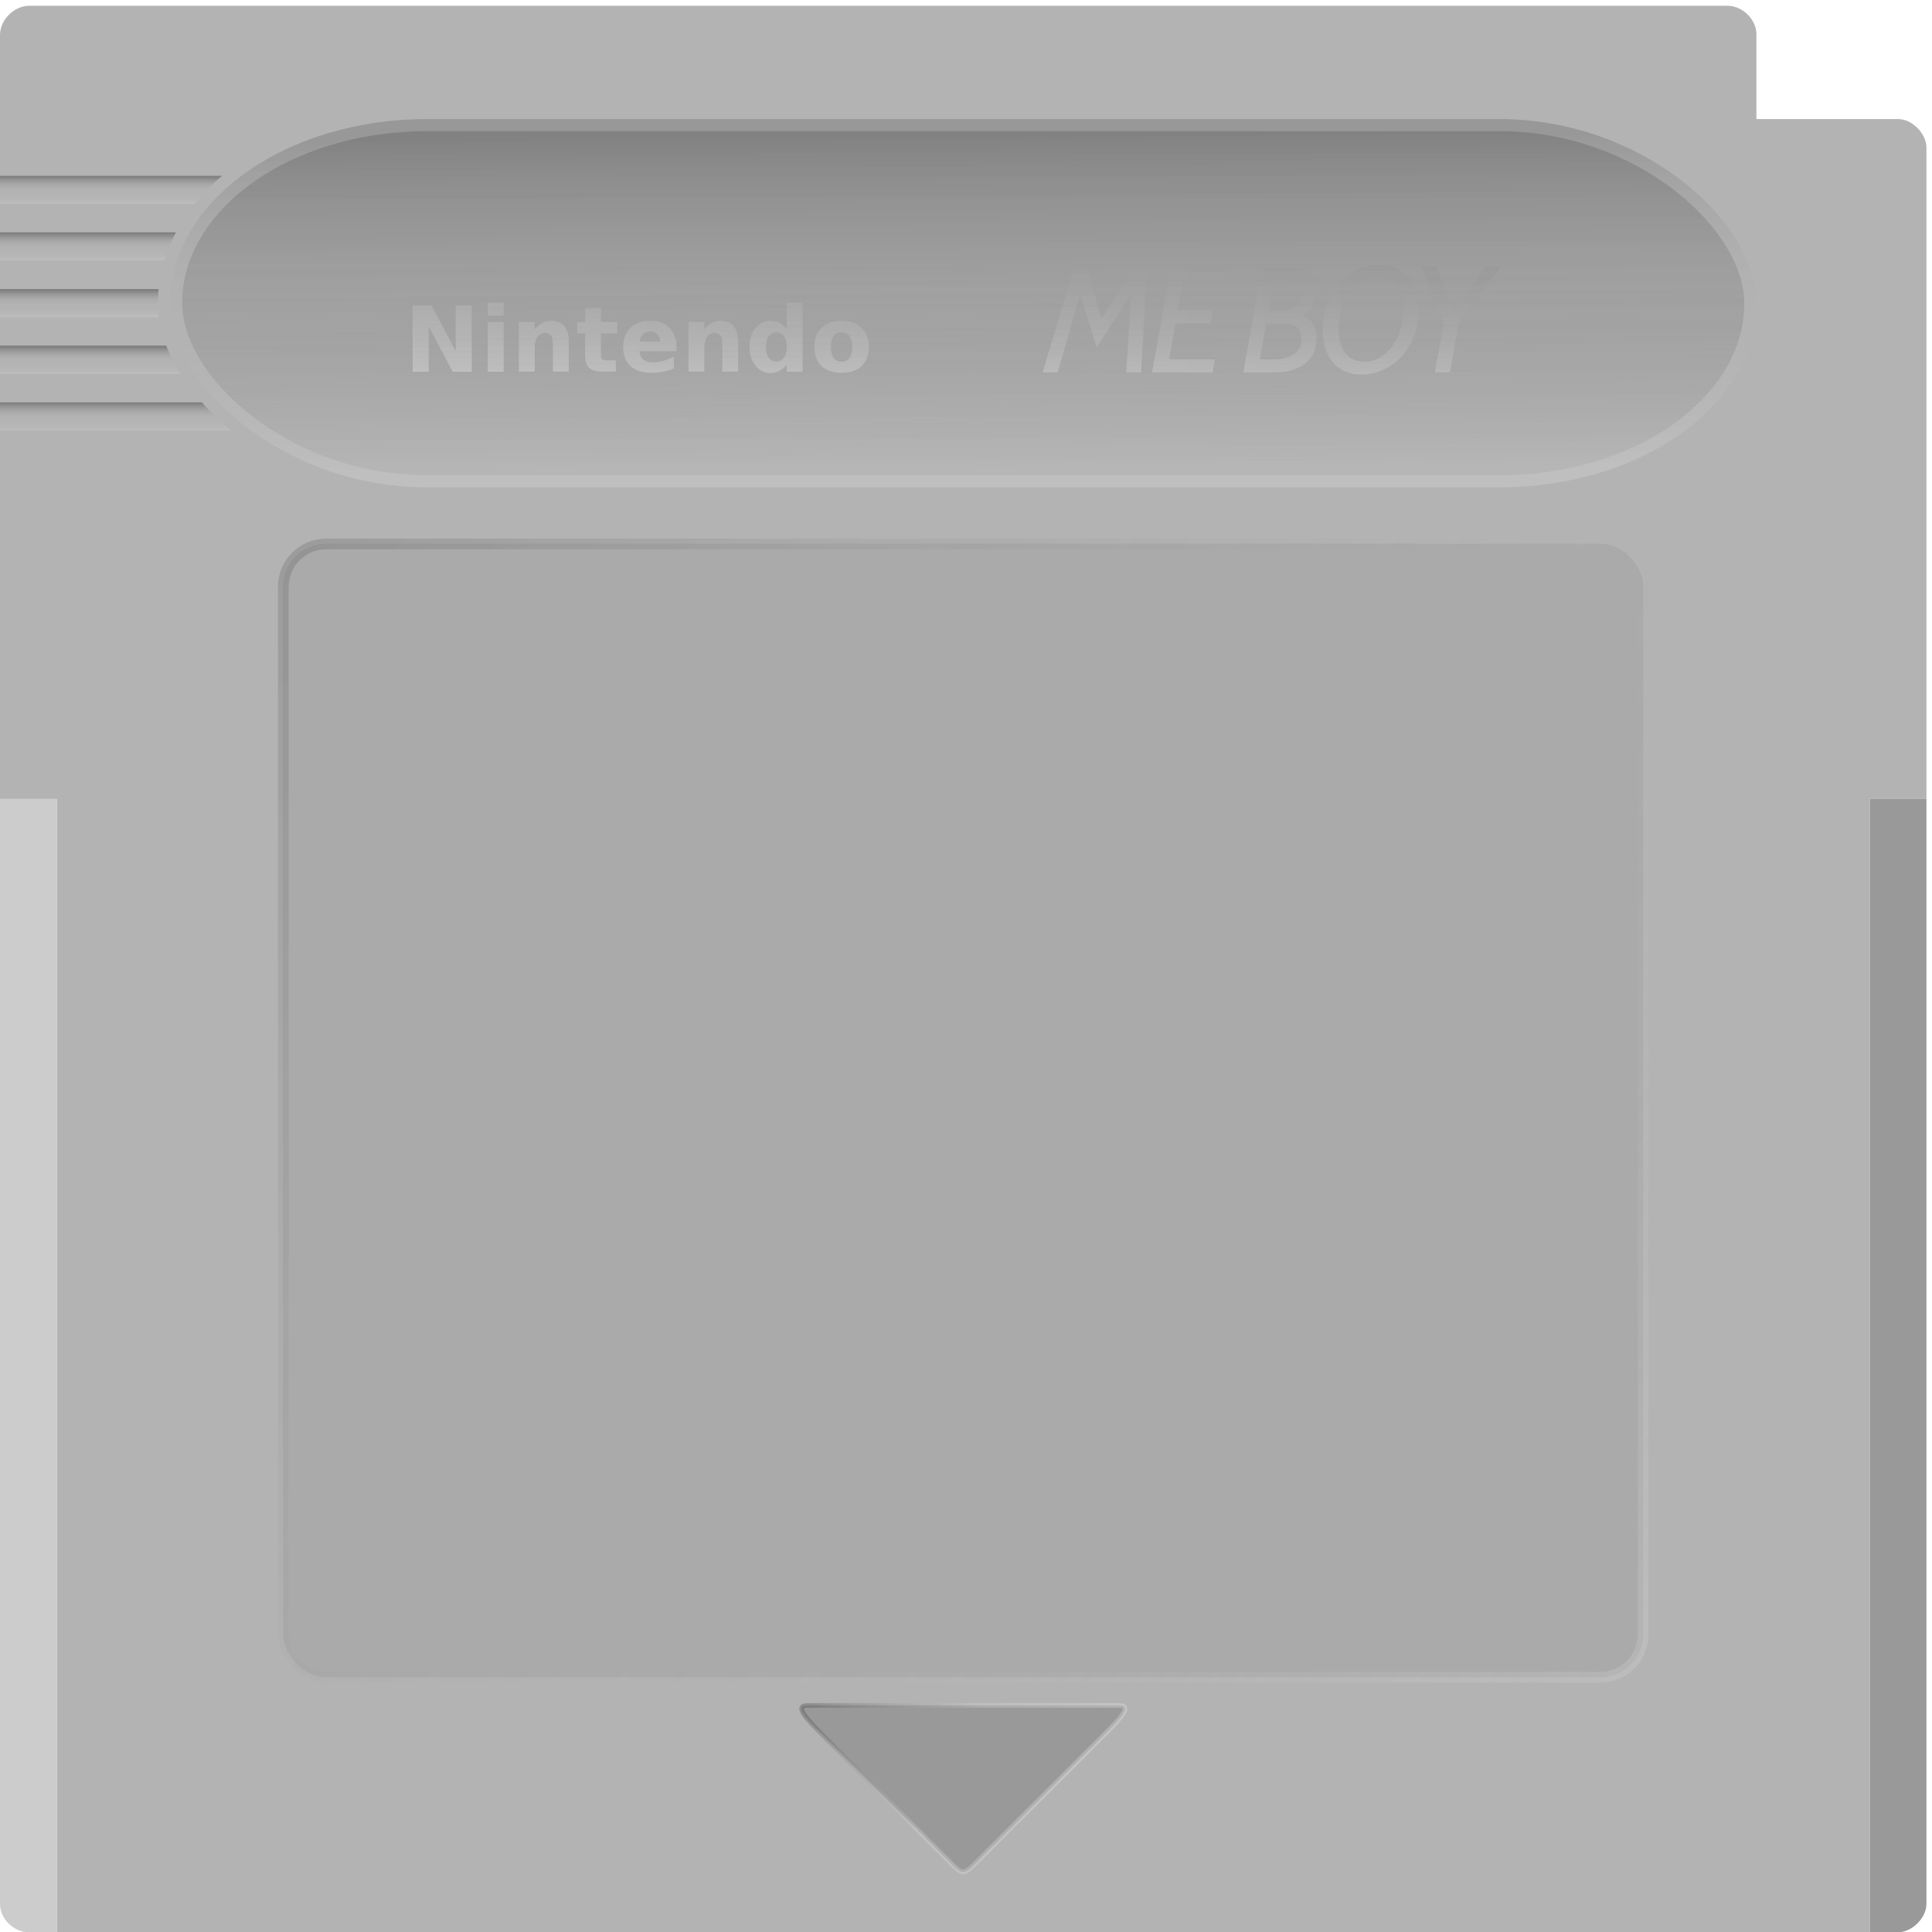 <svg xmlns="http://www.w3.org/2000/svg" xmlns:xlink="http://www.w3.org/1999/xlink" width="341" height="341" enable-background="new" viewBox="0 0 90.22 90.22">
  <defs>
    <linearGradient id="f">
      <stop offset="0" stop-color="#fff" stop-opacity=".26"/>
      <stop offset=".32" stop-color="#d0d0d0" stop-opacity=".06"/>
      <stop offset=".46" stop-color="#a1a1a1" stop-opacity=".01"/>
      <stop offset="1" stop-opacity=".25"/>
    </linearGradient>
    <linearGradient id="e">
      <stop offset="0" stop-color="#fff" stop-opacity="0"/>
      <stop offset="1" stop-opacity=".4"/>
    </linearGradient>
    <linearGradient id="d">
      <stop offset="0" stop-color="#fff" stop-opacity="0"/>
      <stop offset="1" stop-opacity=".64"/>
    </linearGradient>
    <linearGradient id="c">
      <stop offset="0" stop-color="#eee"/>
      <stop offset="1" stop-color="#eee" stop-opacity="0"/>
    </linearGradient>
    <linearGradient id="b">
      <stop offset="0" stop-color="#fff" stop-opacity=".26"/>
      <stop offset=".32" stop-color="#d0d0d0" stop-opacity=".06"/>
      <stop offset=".46" stop-color="#a1a1a1" stop-opacity=".01"/>
      <stop offset="1" stop-opacity=".64"/>
    </linearGradient>
    <linearGradient id="a">
      <stop offset="0" stop-color="#aaa"/>
      <stop offset="1" stop-color="#999"/>
    </linearGradient>
    <linearGradient id="M" x1="48.06" x2="48.06" y1="23.57" y2="6.19" gradientUnits="userSpaceOnUse" xlink:href="#a"/>
    <linearGradient id="o" x1="47.87" x2="47.87" y1="78.85" y2="26.12" gradientUnits="userSpaceOnUse" xlink:href="#a"/>
    <linearGradient id="s" x1="9.13" x2="9.13" y1="10.06" y2="8.74" gradientUnits="userSpaceOnUse" xlink:href="#b"/>
    <linearGradient id="u" x1="9.13" x2="9.13" y1="10.06" y2="8.74" gradientTransform="translate(0 2.65)" gradientUnits="userSpaceOnUse" xlink:href="#b"/>
    <linearGradient id="w" x1="9.13" x2="9.13" y1="10.06" y2="8.74" gradientTransform="translate(0 5.3)" gradientUnits="userSpaceOnUse" xlink:href="#b"/>
    <linearGradient id="y" x1="9.13" x2="9.13" y1="10.06" y2="8.74" gradientTransform="translate(0 7.94)" gradientUnits="userSpaceOnUse" xlink:href="#b"/>
    <linearGradient id="A" x1="9.13" x2="9.13" y1="10.06" y2="8.74" gradientTransform="translate(0 10.58)" gradientUnits="userSpaceOnUse" xlink:href="#b"/>
    <linearGradient id="C" x1="9.13" x2="9.13" y1="10.06" y2="8.74" gradientTransform="translate(71.57 -.53)" gradientUnits="userSpaceOnUse" xlink:href="#b"/>
    <linearGradient id="E" x1="9.13" x2="9.13" y1="10.06" y2="8.74" gradientTransform="translate(71.57 2.11)" gradientUnits="userSpaceOnUse" xlink:href="#b"/>
    <linearGradient id="G" x1="9.13" x2="9.13" y1="10.06" y2="8.74" gradientTransform="translate(71.57 4.76)" gradientUnits="userSpaceOnUse" xlink:href="#b"/>
    <linearGradient id="I" x1="9.13" x2="9.13" y1="10.06" y2="8.74" gradientTransform="translate(71.57 7.4)" gradientUnits="userSpaceOnUse" xlink:href="#b"/>
    <linearGradient id="K" x1="9.13" x2="9.13" y1="10.06" y2="8.74" gradientTransform="translate(71.57 10.05)" gradientUnits="userSpaceOnUse" xlink:href="#b"/>
    <linearGradient id="T" x2=".66" y1="18.79" y2="18.79" gradientTransform="matrix(1 0 0 2.423 0 -.38)" gradientUnits="userSpaceOnUse" xlink:href="#c"/>
    <linearGradient id="V" x2=".66" y1="18.79" y2="18.79" gradientTransform="translate(89.3)" gradientUnits="userSpaceOnUse" xlink:href="#d"/>
    <linearGradient id="X" x1="1.98" x2="2.11" y1="39.29" y2="37.31" gradientTransform="matrix(1 0 0 1.404 0 -15.07)" gradientUnits="userSpaceOnUse" xlink:href="#e"/>
    <linearGradient id="R" x1="49.76" x2="49.66" y1="22.53" y2="6.85" gradientUnits="userSpaceOnUse" xlink:href="#f"/>
    <clipPath id="W"/>
    <clipPath id="S"/>
    <clipPath id="Q">
      <path fill="#b3b3b3" d="M2.51 2.12v35.72h2.65v52.92h84.67V37.84h2.64V7.41c0-.62-.65-1.32-1.32-1.32h-6.62V2.12c0-.65-.61-1.3-1.32-1.32H3.84c-.66.02-1.3.62-1.33 1.32z"/>
      <path fill="#b3b3b3" d="M2.51 37.84v51.6c0 .7.65 1.32 1.33 1.32h1.32V37.84zM89.83 37.84h2.64v51.6c0 .65-.67 1.32-1.32 1.32h-1.32z"/>
    </clipPath>
    <clipPath id="L">
      <path fill="#b3b3b3" d="M2.51 2.12v35.72h2.65v52.92h84.67V37.84h2.64V7.41c0-.62-.65-1.32-1.32-1.32h-6.62V2.12c0-.65-.61-1.3-1.32-1.32H3.84c-.66.02-1.3.62-1.33 1.32z"/>
      <path fill="#b3b3b3" d="M2.51 37.84v51.6c0 .7.65 1.32 1.33 1.32h1.32V37.84zM89.83 37.84h2.64v51.6c0 .65-.67 1.32-1.32 1.32h-1.32z"/>
    </clipPath>
    <clipPath id="J"/>
    <clipPath id="H"/>
    <clipPath id="F"/>
    <clipPath id="D"/>
    <clipPath id="B"/>
    <clipPath id="z">
      <path fill="#b3b3b3" d="M2.51 2.12v35.72h2.65v52.92h84.67V37.84h2.64V7.41c0-.62-.65-1.32-1.32-1.32h-6.62V2.12c0-.65-.61-1.3-1.32-1.32H3.84c-.66.02-1.3.62-1.33 1.32z"/>
      <path fill="#b3b3b3" d="M2.51 37.84v51.6c0 .7.65 1.32 1.33 1.32h1.32V37.84zM89.83 37.84h2.64v51.6c0 .65-.67 1.32-1.32 1.32h-1.32z"/>
    </clipPath>
    <clipPath id="x">
      <path fill="#b3b3b3" d="M2.51 2.12v35.72h2.65v52.92h84.67V37.84h2.64V7.41c0-.62-.65-1.32-1.32-1.32h-6.62V2.12c0-.65-.61-1.3-1.32-1.32H3.84c-.66.02-1.3.62-1.33 1.32z"/>
      <path fill="#b3b3b3" d="M2.51 37.84v51.6c0 .7.65 1.32 1.33 1.32h1.32V37.84zM89.83 37.84h2.64v51.6c0 .65-.67 1.32-1.32 1.32h-1.32z"/>
    </clipPath>
    <clipPath id="v">
      <path fill="#b3b3b3" d="M2.51 2.12v35.72h2.65v52.92h84.67V37.84h2.64V7.41c0-.62-.65-1.32-1.32-1.32h-6.62V2.12c0-.65-.61-1.3-1.32-1.32H3.84c-.66.02-1.3.62-1.33 1.32z"/>
      <path fill="#b3b3b3" d="M2.51 37.84v51.6c0 .7.65 1.32 1.33 1.32h1.32V37.84zM89.83 37.84h2.64v51.6c0 .65-.67 1.32-1.32 1.32h-1.32z"/>
    </clipPath>
    <clipPath id="t">
      <path fill="#b3b3b3" d="M2.51 2.12v35.72h2.65v52.92h84.67V37.84h2.64V7.41c0-.62-.65-1.32-1.32-1.32h-6.62V2.12c0-.65-.61-1.3-1.32-1.32H3.84c-.66.02-1.3.62-1.33 1.32z"/>
      <path fill="#b3b3b3" d="M2.51 37.84v51.6c0 .7.65 1.32 1.33 1.32h1.32V37.84zM89.83 37.84h2.64v51.6c0 .65-.67 1.32-1.32 1.32h-1.32z"/>
    </clipPath>
    <clipPath id="r">
      <path fill="#b3b3b3" d="M2.51 2.12v35.72h2.65v52.92h84.67V37.84h2.64V7.41c0-.62-.65-1.32-1.32-1.32h-6.62V2.12c0-.65-.61-1.3-1.32-1.32H3.84c-.66.02-1.3.62-1.33 1.32z"/>
      <path fill="#b3b3b3" d="M2.51 37.84v51.6c0 .7.65 1.32 1.33 1.32h1.32V37.84zM89.83 37.84h2.64v51.6c0 .65-.67 1.32-1.32 1.32h-1.32z"/>
    </clipPath>
    <clipPath id="n">
      <path fill="#b3b3b3" d="M2.51 2.12v35.72h2.65v52.92h84.67V37.84h2.64V7.41c0-.62-.65-1.32-1.32-1.32h-6.62V2.12c0-.65-.61-1.3-1.32-1.32H3.84c-.66.02-1.3.62-1.33 1.32z"/>
      <path fill="#b3b3b3" d="M2.51 37.84v51.6c0 .7.65 1.32 1.33 1.32h1.32V37.84zM89.83 37.84h2.64v51.6c0 .65-.67 1.32-1.32 1.32h-1.32z"/>
    </clipPath>
    <clipPath id="k">
      <path fill="#b3b3b3" d="M2.51 2.12v35.72h2.65v52.92h84.67V37.84h2.64V7.41c0-.62-.65-1.32-1.32-1.32h-6.62V2.12c0-.65-.61-1.3-1.32-1.32H3.84c-.66.02-1.3.62-1.33 1.32z"/>
      <path fill="#b3b3b3" d="M2.51 37.84v51.6c0 .7.65 1.32 1.33 1.32h1.32V37.84zM89.83 37.84h2.64v51.6c0 .65-.67 1.32-1.32 1.32h-1.32z"/>
    </clipPath>
    <clipPath id="j">
      <path fill="#b3b3b3" d="M2.51 2.12v35.72h2.65v52.92h84.67V37.84h2.64V7.41c0-.62-.65-1.32-1.32-1.32h-6.62V2.12c0-.65-.61-1.3-1.32-1.32H3.84c-.66.02-1.3.62-1.33 1.32z"/>
      <path fill="#b3b3b3" d="M2.51 37.84v51.6c0 .7.65 1.32 1.33 1.32h1.32V37.84zM89.83 37.84h2.64v51.6c0 .65-.67 1.32-1.32 1.32h-1.32z"/>
    </clipPath>
    <clipPath id="i">
      <path fill="#b3b3b3" d="M2.51 2.12v35.72h2.65v52.92h84.67V37.84h2.64V7.41c0-.62-.65-1.32-1.32-1.32h-6.62V2.12c0-.65-.61-1.3-1.32-1.32H3.84c-.66.02-1.3.62-1.33 1.32z"/>
      <path fill="#b3b3b3" d="M2.51 37.84v51.6c0 .7.65 1.32 1.33 1.32h1.32V37.84zM89.83 37.84h2.64v51.6c0 .65-.67 1.32-1.32 1.32h-1.32z"/>
    </clipPath>
    <clipPath id="h">
      <path fill="#b3b3b3" d="M2.51 2.12v35.72h2.65v52.92h84.67V37.84h2.64V7.41c0-.62-.65-1.32-1.32-1.32h-6.62V2.12c0-.65-.61-1.3-1.32-1.32H3.84c-.66.02-1.3.62-1.33 1.32z"/>
      <path fill="#b3b3b3" d="M2.51 37.84v51.6c0 .7.65 1.32 1.33 1.32h1.32V37.84zM89.83 37.84h2.64v51.6c0 .65-.67 1.32-1.32 1.32h-1.32z"/>
    </clipPath>
    <clipPath id="g">
      <path fill="#b3b3b3" d="M2.51 2.12v35.72h2.65v52.92h84.67V37.84h2.64V7.41c0-.62-.65-1.32-1.32-1.32h-6.62V2.12c0-.65-.61-1.3-1.32-1.32H3.84c-.66.02-1.3.62-1.33 1.32z"/>
      <path fill="#b3b3b3" d="M2.51 37.84v51.6c0 .7.65 1.32 1.33 1.32h1.32V37.84zM89.83 37.84h2.64v51.6c0 .65-.67 1.32-1.32 1.32h-1.32z"/>
    </clipPath>
    <filter id="p" color-interpolation-filters="sRGB">
      <feFlood flood-color="#000" flood-opacity=".11" result="flood"/>
      <feComposite in="flood" in2="SourceGraphic" operator="out" result="composite1"/>
      <feGaussianBlur in="composite1" result="blur" stdDeviation="1.4"/>
      <feOffset dx="1" dy="1" result="offset"/>
      <feComposite in="offset" in2="SourceGraphic" operator="atop" result="fbSourceGraphic"/>
      <feColorMatrix in="fbSourceGraphic" result="fbSourceGraphicAlpha" values="0 0 0 -1 0 0 0 0 -1 0 0 0 0 -1 0 0 0 0 1 0"/>
      <feFlood flood-color="#FFF" flood-opacity=".26" result="flood"/>
      <feComposite in="flood" in2="fbSourceGraphic" operator="out" result="composite1"/>
      <feGaussianBlur in="composite1" result="blur" stdDeviation="1.4"/>
      <feOffset dx="-1" dy="-1" result="offset"/>
      <feComposite in="offset" in2="fbSourceGraphic" operator="atop" result="composite2"/>
    </filter>
    <linearGradient id="q" x1="85.11" x2="9.3" y1="84.11" y2="20.24" gradientUnits="userSpaceOnUse">
      <stop offset="0" stop-color="#fff" stop-opacity=".3"/>
      <stop offset=".32" stop-color="#d0d0d0" stop-opacity=".06"/>
      <stop offset=".46" stop-color="#a1a1a1" stop-opacity=".01"/>
      <stop offset="1" stop-opacity=".29"/>
    </linearGradient>
    <filter id="l" color-interpolation-filters="sRGB">
      <feFlood flood-color="#FFF" flood-opacity=".51" result="flood"/>
      <feComposite in="flood" in2="SourceGraphic" operator="out" result="composite1"/>
      <feGaussianBlur in="composite1" result="blur" stdDeviation=".1"/>
      <feOffset dx="-.1" dy="-.1" result="offset"/>
      <feComposite in="offset" in2="SourceGraphic" operator="atop" result="fbSourceGraphic"/>
      <feColorMatrix in="fbSourceGraphic" result="fbSourceGraphicAlpha" values="0 0 0 -1 0 0 0 0 -1 0 0 0 0 -1 0 0 0 0 1 0"/>
      <feFlood flood-color="#000" flood-opacity=".51" result="flood"/>
      <feComposite in="flood" in2="fbSourceGraphic" operator="out" result="composite1"/>
      <feGaussianBlur in="composite1" result="blur" stdDeviation=".1"/>
      <feOffset dx=".1" dy=".1" result="offset"/>
      <feComposite in="offset" in2="fbSourceGraphic" operator="atop" result="composite2"/>
    </filter>
    <linearGradient id="m" x1="38.65" x2="56.41" y1="79.31" y2="88.52" gradientUnits="userSpaceOnUse">
      <stop offset="0"/>
      <stop offset=".39" stop-color="#d0d0d0" stop-opacity=".72"/>
      <stop offset=".45" stop-color="#e7e7e7" stop-opacity=".84"/>
      <stop offset="1" stop-color="#fff" stop-opacity=".96"/>
    </linearGradient>
    <filter id="O" color-interpolation-filters="sRGB">
      <feFlood flood-color="#FFF" flood-opacity=".5" result="flood"/>
      <feComposite in="flood" in2="SourceGraphic" operator="in" result="composite1"/>
      <feGaussianBlur in="composite1" result="blur" stdDeviation=".1"/>
      <feOffset dx="-.1" dy="-.1" result="offset"/>
      <feComposite in="SourceGraphic" in2="offset" result="fbSourceGraphic"/>
      <feColorMatrix in="fbSourceGraphic" result="fbSourceGraphicAlpha" values="0 0 0 -1 0 0 0 0 -1 0 0 0 0 -1 0 0 0 0 1 0"/>
      <feFlood flood-color="#000" flood-opacity=".5" result="flood"/>
      <feComposite in="flood" in2="fbSourceGraphic" operator="in" result="composite1"/>
      <feGaussianBlur in="composite1" result="blur" stdDeviation=".1"/>
      <feOffset dx=".1" dy=".1" result="offset"/>
      <feComposite in="fbSourceGraphic" in2="offset" result="composite2"/>
    </filter>
    <linearGradient id="N" x1="13.96" x2="75.19" y1="14.92" y2="14.92" gradientUnits="userSpaceOnUse" xlink:href="#a"/>
    <linearGradient id="P" x1="42.99" x2="42.99" y1="17.46" y2="4.23" gradientUnits="userSpaceOnUse" xlink:href="#f"/>
    <linearGradient id="Z" x1="48.95" x2="48.95" y1=".26" y2=".93" gradientUnits="userSpaceOnUse" xlink:href="#c"/>
    <linearGradient id="ab" x1="85.99" x2="85.99" y1="5.56" y2="6.22" gradientUnits="userSpaceOnUse" xlink:href="#c"/>
    <linearGradient id="ad" x1="81.36" x2="82.02" y1="2.91" y2="2.91" gradientUnits="userSpaceOnUse" xlink:href="#d"/>
    <linearGradient id="af" x1="44.98" x2="44.98" y1="89.56" y2="90.22" gradientUnits="userSpaceOnUse" xlink:href="#d"/>
    <clipPath id="Y"/>
    <clipPath id="ac"/>
    <clipPath id="aa"/>
    <clipPath id="ae"/>
    <clipPath id="ag">
      <path fill="#b3b3b3" d="M2.51 2.12v35.72h2.65v52.92h84.67V37.84h2.64V7.41c0-.62-.65-1.32-1.32-1.32h-6.62V2.12c0-.65-.61-1.3-1.32-1.32H3.84c-.66.02-1.3.62-1.33 1.32z"/>
      <path fill="#b3b3b3" d="M2.51 37.84v51.6c0 .7.65 1.32 1.33 1.32h1.32V37.84zM89.83 37.84h2.64v51.6c0 .65-.67 1.32-1.32 1.32h-1.32z"/>
    </clipPath>
    <clipPath id="U"/>
  </defs>
  <path fill="#b3b3b3" d="M2.51 2.12v35.72h2.65v52.92h84.67V37.84h2.64V7.41c0-.62-.65-1.32-1.32-1.32h-6.62V2.12c0-.65-.61-1.3-1.32-1.32H3.84c-.66.02-1.3.62-1.33 1.32z" clip-path="url(#g)" transform="translate(-2.51 -.53)"/>
  <path fill="#ccc" d="M2.51 37.84v51.6c0 .7.65 1.32 1.33 1.32h1.32V37.84z" clip-path="url(#h)" transform="translate(-2.51 -.53)"/>
  <path fill="#999" d="M89.83 37.84h2.64v51.6c0 .65-.67 1.32-1.32 1.32h-1.32z" clip-path="url(#j)" transform="translate(-2.51 -.53)"/>
  <path fill="#999" d="M40.22 80.17c-.66 0 0 .67.66 1.33l5.95 5.95c.66.66.66.66 1.32 0l5.96-5.95c.66-.66 1.32-1.33.66-1.33z" clip-path="url(#k)" transform="translate(-2.51 -.53)"/>
  <path fill="#999" stroke="url(#m)" stroke-opacity=".29" stroke-width=".22" d="M40.22 80.17c-.66 0 0 .67.66 1.33l5.95 5.95c.66.66.66.66 1.32 0l5.96-5.95c.66-.66 1.32-1.33.66-1.33z" clip-path="url(#k)" filter="url(#l)" transform="translate(-2.51 -.53)"/>
  <rect width="63.5" height="52.92" x="15.74" y="25.93" fill="url(#o)" clip-path="url(#n)" rx="2" ry="2" transform="translate(-2.51 -.53)"/>
  <rect width="63.5" height="52.92" x="15.74" y="25.93" fill="#aaa" stroke="url(#q)" stroke-opacity=".64" stroke-width=".5" clip-path="url(#n)" filter="url(#p)" rx="2" ry="2" transform="translate(-2.51 -.53)"/>
  <g opacity=".49">
    <path fill="url(#s)" d="M18.39 8.74H2.5v1.32H18.4z" clip-path="url(#r)" transform="translate(-2.51 -.53)"/>
    <path fill="url(#u)" d="M18.39 11.38H2.5v1.32H18.4z" clip-path="url(#t)" transform="translate(-2.51 -.53)"/>
    <path fill="url(#w)" d="M18.39 14.03H2.5v1.32H18.4z" clip-path="url(#v)" transform="translate(-2.51 -.53)"/>
    <path fill="url(#y)" d="M18.39 16.67H2.5V18H18.4z" clip-path="url(#x)" transform="translate(-2.51 -.53)"/>
    <path fill="url(#A)" d="M18.39 19.32H2.5v1.32H18.4z" clip-path="url(#z)" transform="translate(-2.51 -.53)"/>
    <path fill="url(#C)" d="M89.96 8.2H74.08v1.33h15.88z" clip-path="url(#B)"/>
    <path fill="url(#E)" d="M89.96 10.85H74.08v1.32h15.88z" clip-path="url(#D)"/>
    <path fill="url(#G)" d="M89.96 13.5H74.08v1.32h15.88z" clip-path="url(#F)"/>
    <path fill="url(#I)" d="M89.96 16.14H74.08v1.32h15.88z" clip-path="url(#H)"/>
    <path fill="url(#K)" d="M89.96 18.79H74.08v1.32h15.88z" clip-path="url(#J)"/>
  </g>
  <rect width="74.08" height="17.2" x="10.45" y="6.09" fill="url(#M)" stroke="#b3b3b3" stroke-width="1.13" clip-path="url(#L)" ry="12" transform="translate(-2.51 -.53)"/>
  <g fill="url(#N)" filter="url(#O)">
    <g aria-label="Nintendo">
      <path d="M19.27 14.27h.88l1.13 2.12v-2.12h.75v3.09h-.89l-1.12-2.12v2.12h-.75zM22.78 15.04h.74v2.32h-.74zm0-.9h.74v.6h-.74zM26.56 15.95v1.4h-.74v-1.07q0-.3-.02-.42-.01-.11-.04-.17-.05-.07-.12-.1-.08-.05-.17-.05-.23 0-.36.18-.14.18-.14.5v1.13h-.74v-2.31h.74v.34q.17-.2.36-.3.19-.1.41-.1.4 0 .61.25.21.25.21.71zM28.06 14.38v.66h.76v.53h-.76v.98q0 .16.06.22.07.06.26.06h.38v.52h-.64q-.43 0-.62-.18-.18-.18-.18-.62v-.98h-.37v-.53h.37v-.66zM31.59 16.2v.2h-1.73q.02.26.19.4.16.12.45.12.23 0 .47-.07.25-.07.5-.2v.56q-.25.1-.52.15-.26.05-.52.05-.63 0-.98-.31-.35-.32-.35-.9 0-.57.34-.9.35-.32.95-.32.54 0 .87.33.33.33.33.88zm-.76-.25q0-.22-.13-.34-.12-.13-.32-.13-.21 0-.35.12-.13.12-.16.35zM34.47 15.95v1.4h-.74v-1.07l-.01-.42q-.02-.11-.05-.17-.04-.07-.12-.1-.07-.05-.17-.05-.23 0-.36.18-.13.18-.13.5v1.13h-.74v-2.31h.74v.34q.16-.2.35-.3.19-.1.42-.1.4 0 .6.25.21.25.21.71zM36.74 15.38v-1.24h.74v3.22h-.74v-.34q-.15.2-.34.3-.18.1-.42.1-.43 0-.7-.34-.28-.35-.28-.88t.27-.87q.28-.35.7-.35.25 0 .43.1.19.1.34.3zm-.49 1.5q.24 0 .36-.18.13-.17.13-.5t-.13-.5q-.12-.18-.36-.18-.23 0-.36.18-.12.17-.12.5t.12.5q.13.18.36.18zM39.3 15.51q-.24 0-.38.18-.12.18-.12.5t.12.52q.14.18.38.18t.37-.18q.13-.18.13-.51t-.13-.5q-.13-.19-.37-.19zm0-.53q.6 0 .93.33.34.32.34.89t-.34.9q-.33.31-.93.31-.6 0-.94-.32-.33-.32-.33-.9t.33-.88q.34-.33.94-.33z" style="font-feature-settings:normal;font-variant-caps:normal;font-variant-ligatures:normal;font-variant-numeric:normal"/>
    </g>
    <g aria-label="GAME BOY" style="font-feature-settings:normal;font-variant-caps:normal;font-variant-ligatures:normal;font-variant-numeric:normal">
      <path d="M43.3 17.49q-.55 0-.97-.25-.42-.25-.65-.73-.23-.48-.23-1.13 0-.86.37-1.55.37-.69.99-1.08.62-.4 1.36-.4.34 0 .7.09.36.07.59.2l-.17.58q-.27-.11-.6-.18-.31-.08-.6-.08-.6 0-1.03.34-.43.34-.66.9-.21.54-.21 1.14 0 .72.32 1.13.33.41.97.41.42 0 .73-.13l.22-1.23h-.64l.11-.6h1.3l-.38 2.2q-.3.16-.7.26-.42.1-.82.1zM47.3 12.45h.68l.72 4.94H48l-.18-1.33h-1.63l-.64 1.33h-.71zm.4 3l-.23-2.06-.96 2.06z" style="font-feature-settings:normal;font-variant-caps:normal;font-variant-ligatures:normal;font-variant-numeric:normal"/>
      <path d="M50.16 12.45h.6l.67 2.45 1.53-2.45h.6l-.27 4.94h-.7l.24-3.64-1.62 2.47-.77-2.47-1.05 3.64h-.7zM54.68 12.45h2.76l-.11.6h-2.08l-.26 1.45h1.64l-.1.61h-1.64l-.3 1.67h2.14l-.1.61H53.8zM58.93 12.45h1.11q.72 0 1.1.24.36.24.36.82 0 .43-.2.74-.18.31-.5.48.68.25.68 1.03 0 .8-.53 1.21-.53.42-1.44.42h-1.45zm.96 2.05q.42 0 .67-.22.25-.23.25-.6 0-.33-.17-.48-.18-.15-.53-.15h-.62l-.25 1.45zm-.37 2.28q.55 0 .9-.24.36-.25.36-.7 0-.73-.8-.73h-.85l-.3 1.67zM63.58 17.49q-.84 0-1.32-.55-.49-.56-.49-1.54 0-.85.36-1.55.37-.7.98-1.1.62-.4 1.34-.4.84 0 1.33.56.48.55.48 1.53 0 .85-.36 1.55t-.98 1.1q-.62.4-1.34.4zm.12-.6q.54 0 .96-.35.41-.34.64-.89.23-.55.23-1.17 0-.69-.3-1.1-.3-.42-.9-.42-.54 0-.95.34-.42.33-.64.89-.23.55-.23 1.17 0 .68.29 1.1.3.42.9.42zM67.42 15.11l-1.05-2.66h.71l.8 2.05 1.5-2.05h.7l-1.97 2.66-.4 2.28H67z" style="font-feature-settings:normal;font-variant-caps:normal;font-variant-ligatures:normal;font-variant-numeric:normal"/>
    </g>
  </g>
  <g fill="url(#P)" filter="url(#O)">
    <g aria-label="Nintendo">
      <path d="M19.27 14.27h.88l1.13 2.12v-2.12h.75v3.09h-.89l-1.12-2.12v2.12h-.75zM22.78 15.04h.74v2.32h-.74zm0-.9h.74v.6h-.74zM26.56 15.95v1.4h-.74v-1.07q0-.3-.02-.42-.01-.11-.04-.17-.05-.07-.12-.1-.08-.05-.17-.05-.23 0-.36.18-.14.18-.14.5v1.13h-.74v-2.31h.74v.34q.17-.2.36-.3.19-.1.41-.1.4 0 .61.25.21.25.21.71zM28.06 14.38v.66h.76v.53h-.76v.98q0 .16.06.22.07.06.26.06h.38v.52h-.64q-.43 0-.62-.18-.18-.18-.18-.62v-.98h-.37v-.53h.37v-.66zM31.59 16.2v.2h-1.73q.02.26.19.4.16.12.45.12.23 0 .47-.07.25-.07.5-.2v.56q-.25.1-.52.15-.26.05-.52.05-.63 0-.98-.31-.35-.32-.35-.9 0-.57.34-.9.35-.32.95-.32.54 0 .87.33.33.33.33.88zm-.76-.25q0-.22-.13-.34-.12-.13-.32-.13-.21 0-.35.12-.13.12-.16.35zM34.47 15.95v1.4h-.74v-1.07l-.01-.42q-.02-.11-.05-.17-.04-.07-.12-.1-.07-.05-.17-.05-.23 0-.36.18-.13.18-.13.5v1.13h-.74v-2.31h.74v.34q.16-.2.35-.3.19-.1.42-.1.4 0 .6.25.21.25.21.71zM36.74 15.38v-1.24h.74v3.22h-.74v-.34q-.15.2-.34.3-.18.1-.42.1-.43 0-.7-.34-.28-.35-.28-.88t.27-.87q.28-.35.7-.35.25 0 .43.1.19.1.34.3zm-.49 1.5q.24 0 .36-.18.13-.17.13-.5t-.13-.5q-.12-.18-.36-.18-.23 0-.36.18-.12.17-.12.5t.12.5q.13.18.36.18zM39.3 15.51q-.24 0-.38.18-.12.18-.12.5t.12.52q.14.18.38.18t.37-.18q.13-.18.13-.51t-.13-.5q-.13-.19-.37-.19zm0-.53q.6 0 .93.33.34.32.34.89t-.34.9q-.33.31-.93.31-.6 0-.94-.32-.33-.32-.33-.9t.33-.88q.34-.33.94-.33z" style="font-feature-settings:normal;font-variant-caps:normal;font-variant-ligatures:normal;font-variant-numeric:normal"/>
    </g>
    <g aria-label="GAME BOY" style="font-feature-settings:normal;font-variant-caps:normal;font-variant-ligatures:normal;font-variant-numeric:normal">
      <path d="M43.3 17.49q-.55 0-.97-.25-.42-.25-.65-.73-.23-.48-.23-1.13 0-.86.37-1.55.37-.69.99-1.08.62-.4 1.36-.4.34 0 .7.09.36.07.59.2l-.17.58q-.27-.11-.6-.18-.31-.08-.6-.08-.6 0-1.03.34-.43.34-.66.9-.21.54-.21 1.14 0 .72.32 1.13.33.41.97.41.42 0 .73-.13l.22-1.23h-.64l.11-.6h1.3l-.38 2.2q-.3.16-.7.26-.42.1-.82.1zM47.3 12.45h.68l.72 4.94H48l-.18-1.33h-1.63l-.64 1.33h-.71zm.4 3l-.23-2.06-.96 2.06z" style="font-feature-settings:normal;font-variant-caps:normal;font-variant-ligatures:normal;font-variant-numeric:normal"/>
      <path d="M50.16 12.45h.6l.67 2.45 1.53-2.45h.6l-.27 4.94h-.7l.24-3.64-1.62 2.47-.77-2.47-1.05 3.64h-.7zM54.68 12.45h2.76l-.11.6h-2.08l-.26 1.45h1.64l-.1.61h-1.64l-.3 1.67h2.14l-.1.61H53.8zM58.93 12.45h1.11q.72 0 1.1.24.36.24.36.82 0 .43-.2.74-.18.31-.5.48.68.25.68 1.03 0 .8-.53 1.21-.53.42-1.44.42h-1.45zm.96 2.05q.42 0 .67-.22.25-.23.25-.6 0-.33-.17-.48-.18-.15-.53-.15h-.62l-.25 1.45zm-.37 2.28q.55 0 .9-.24.36-.25.36-.7 0-.73-.8-.73h-.85l-.3 1.67zM63.58 17.49q-.84 0-1.32-.55-.49-.56-.49-1.54 0-.85.36-1.55.37-.7.98-1.1.62-.4 1.34-.4.84 0 1.33.56.48.55.48 1.53 0 .85-.36 1.55t-.98 1.1q-.62.4-1.34.4zm.12-.6q.54 0 .96-.35.41-.34.64-.89.23-.55.23-1.17 0-.69-.3-1.1-.3-.42-.9-.42-.54 0-.95.34-.42.33-.64.89-.23.55-.23 1.17 0 .68.29 1.1.3.42.9.42zM67.42 15.11l-1.05-2.66h.71l.8 2.05 1.5-2.05h.7l-1.97 2.66-.4 2.28H67z" style="font-feature-settings:normal;font-variant-caps:normal;font-variant-ligatures:normal;font-variant-numeric:normal"/>
    </g>
  </g>
  <g>
    <rect width="74.08" height="17.2" x="10.45" y="6.09" fill="url(#R)" clip-path="url(#Q)" opacity=".61" ry="12" transform="translate(-2.51 -.53)"/>
  </g>
  <g opacity=".57">
    <path fill="url(#T)" d="M0 90.03h.66V.26H0z" clip-path="url(#S)"/>
    <path fill="url(#V)" d="M89.3 37.3h.66V.27h-.66z" clip-path="url(#U)" transform="matrix(1 0 0 2.744 0 -12.14)"/>
    <path fill="url(#X)" d="M0 37.3v1.86l2.65 1.86v-3.71z" clip-path="url(#W)"/>
    <path fill="url(#X)" d="M0 37.3v1.86l2.65 1.86v-3.71z" clip-path="url(#W)" transform="matrix(-1 0 0 1 89.96 0)"/>
    <path fill="url(#Z)" d="M0 .26h82.68v.66H0z" clip-path="url(#Y)"/>
    <path fill="url(#ab)" d="M82.02 5.56h7.94v.66h-7.94z" clip-path="url(#aa)"/>
    <path fill="url(#ad)" d="M81.36.26h.66v5.29h-.66z" clip-path="url(#ac)"/>
    <path fill="url(#af)" d="M0 89.56h89.96v.66H0z" clip-path="url(#ae)"/>
  </g>
</svg>
